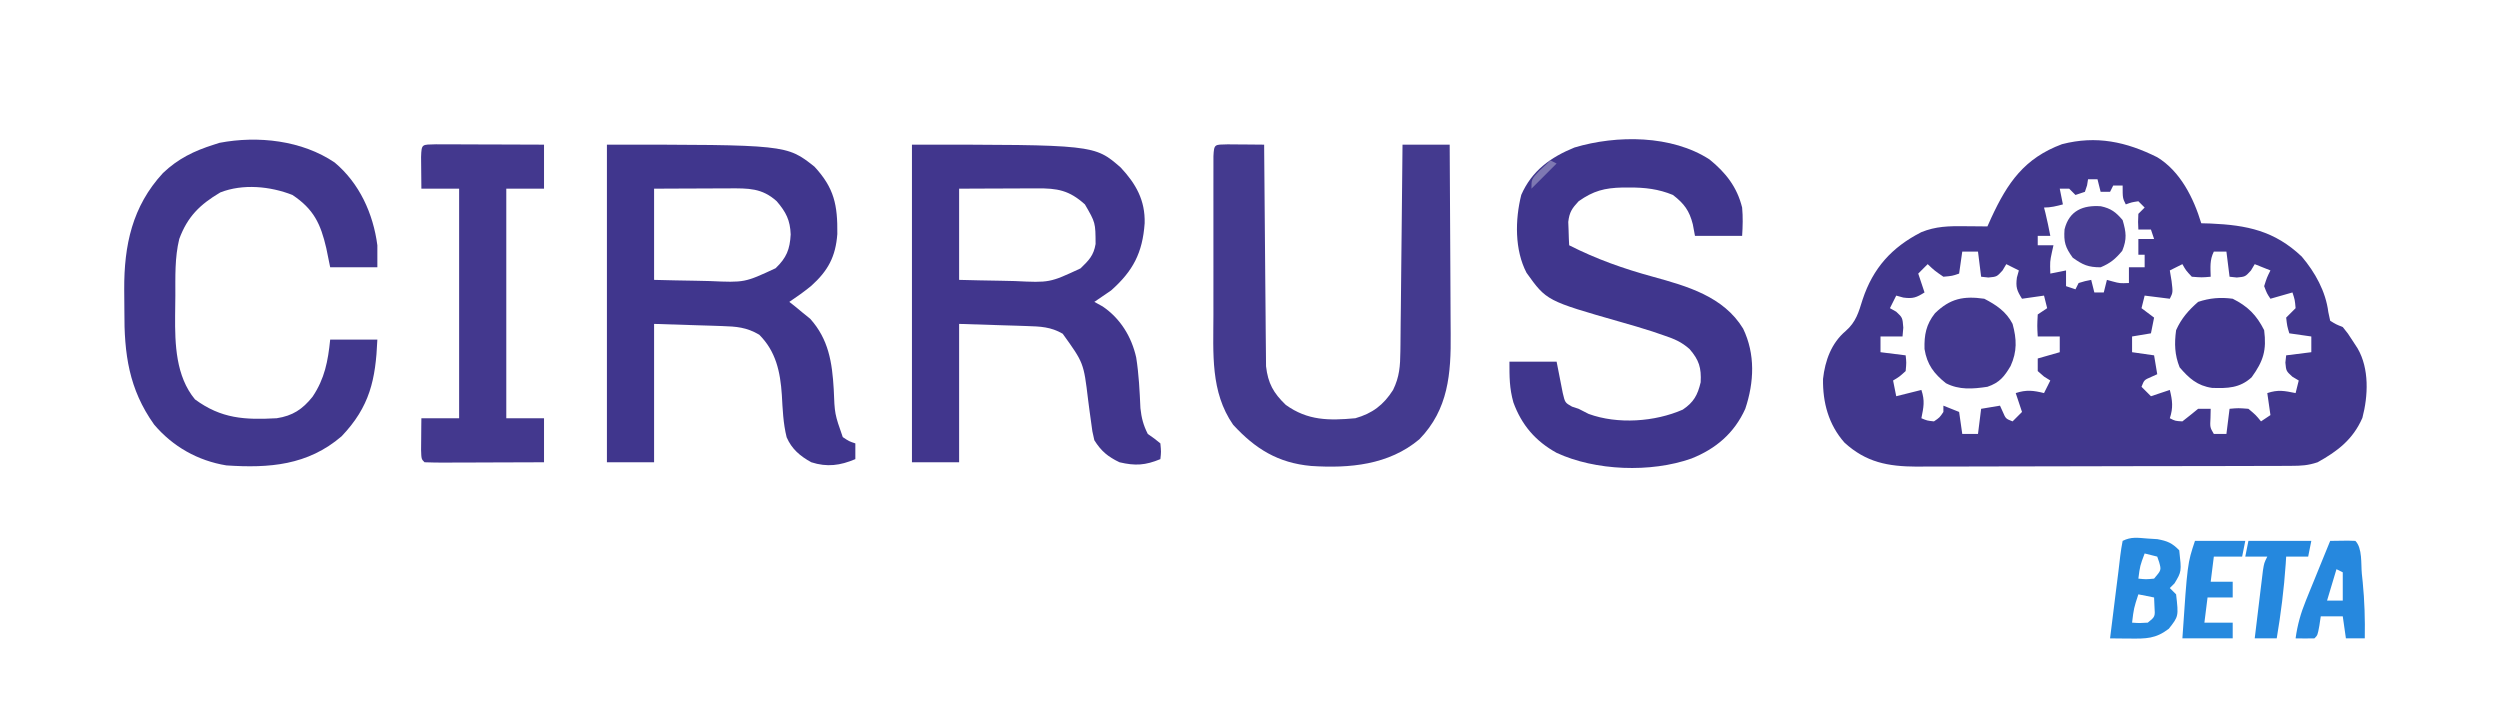 <?xml version="1.0" encoding="UTF-8"?>
<svg version="1.1" xmlns="http://www.w3.org/2000/svg" width="795" height="231">
<path d="M0 0 C7.371 4.478 11.595 13.004 14.012 21.008 C14.979 21.034 15.945 21.059 16.941 21.086 C28.555 21.592 37.289 23.38 45.965 31.594 C50.217 36.609 53.595 42.68 54.418 49.25 C54.614 50.16 54.81 51.07 55.012 52.008 C56.876 53.161 56.876 53.161 59.012 54.008 C60.68 56.066 60.68 56.066 62.199 58.445 C62.708 59.228 63.218 60.01 63.742 60.816 C67.471 67.254 67.102 75.878 65.246 82.906 C62.271 89.715 57.418 93.457 51.012 97.008 C47.939 98.032 45.837 98.138 42.618 98.148 C40.938 98.157 40.938 98.157 39.224 98.166 C37.994 98.167 36.764 98.168 35.497 98.169 C34.203 98.174 32.908 98.179 31.574 98.184 C28.02 98.197 24.466 98.204 20.912 98.208 C18.69 98.211 16.468 98.215 14.246 98.22 C7.289 98.233 0.332 98.243 -6.625 98.247 C-14.647 98.251 -22.669 98.269 -30.69 98.298 C-36.896 98.319 -43.101 98.329 -49.307 98.331 C-53.011 98.332 -56.714 98.338 -60.418 98.356 C-64.554 98.375 -68.69 98.371 -72.827 98.364 C-74.046 98.373 -75.266 98.383 -76.522 98.392 C-85.607 98.348 -92.575 97.048 -99.449 90.754 C-104.512 85.011 -106.377 78.026 -106.266 70.512 C-105.618 64.663 -103.608 59.108 -99.051 55.258 C-95.783 52.396 -94.958 49.359 -93.676 45.258 C-90.367 35.247 -84.392 28.639 -75.031 23.848 C-70.422 21.953 -66.184 21.885 -61.238 21.945 C-60.541 21.95 -59.844 21.954 -59.125 21.959 C-57.413 21.971 -55.7 21.989 -53.988 22.008 C-53.37 20.631 -53.37 20.631 -52.738 19.227 C-47.579 8.102 -42.247 0.313 -30.266 -4.145 C-19.352 -6.967 -9.865 -4.923 0 0 Z M-21.988 7.008 C-22.143 7.967 -22.143 7.967 -22.301 8.945 C-22.528 9.626 -22.755 10.307 -22.988 11.008 C-23.978 11.338 -24.968 11.668 -25.988 12.008 C-26.648 11.348 -27.308 10.688 -27.988 10.008 C-28.978 10.008 -29.968 10.008 -30.988 10.008 C-30.658 11.658 -30.328 13.308 -29.988 15.008 C-32.064 15.561 -33.832 16.008 -35.988 16.008 C-35.844 16.565 -35.7 17.122 -35.551 17.695 C-34.961 20.122 -34.465 22.557 -33.988 25.008 C-35.308 25.008 -36.628 25.008 -37.988 25.008 C-37.988 25.998 -37.988 26.988 -37.988 28.008 C-36.338 28.008 -34.688 28.008 -32.988 28.008 C-33.153 28.75 -33.318 29.493 -33.488 30.258 C-34.108 33.198 -34.108 33.198 -33.988 37.008 C-32.338 36.678 -30.688 36.348 -28.988 36.008 C-28.988 37.658 -28.988 39.308 -28.988 41.008 C-27.998 41.338 -27.008 41.668 -25.988 42.008 C-25.658 41.348 -25.328 40.688 -24.988 40.008 C-22.926 39.383 -22.926 39.383 -20.988 39.008 C-20.658 40.328 -20.328 41.648 -19.988 43.008 C-18.998 43.008 -18.008 43.008 -16.988 43.008 C-16.658 41.688 -16.328 40.368 -15.988 39.008 C-15.39 39.173 -14.792 39.338 -14.176 39.508 C-11.875 40.119 -11.875 40.119 -8.988 40.008 C-8.988 38.358 -8.988 36.708 -8.988 35.008 C-7.338 35.008 -5.688 35.008 -3.988 35.008 C-3.988 33.688 -3.988 32.368 -3.988 31.008 C-4.648 31.008 -5.308 31.008 -5.988 31.008 C-5.988 29.358 -5.988 27.708 -5.988 26.008 C-4.338 26.008 -2.688 26.008 -0.988 26.008 C-1.483 24.523 -1.483 24.523 -1.988 23.008 C-3.308 23.008 -4.628 23.008 -5.988 23.008 C-6.113 20.633 -6.113 20.633 -5.988 18.008 C-5.328 17.348 -4.668 16.688 -3.988 16.008 C-4.648 15.348 -5.308 14.688 -5.988 14.008 C-8.096 14.326 -8.096 14.326 -9.988 15.008 C-10.988 13.008 -10.988 13.008 -10.988 9.008 C-11.978 9.008 -12.968 9.008 -13.988 9.008 C-14.318 9.668 -14.648 10.328 -14.988 11.008 C-15.978 11.008 -16.968 11.008 -17.988 11.008 C-18.318 9.688 -18.648 8.368 -18.988 7.008 C-19.978 7.008 -20.968 7.008 -21.988 7.008 Z M-61.988 30.008 C-62.318 32.318 -62.648 34.628 -62.988 37.008 C-65.176 37.758 -65.176 37.758 -67.988 38.008 C-70.801 36.07 -70.801 36.07 -72.988 34.008 C-73.978 34.998 -74.968 35.988 -75.988 37.008 C-75.328 38.988 -74.668 40.968 -73.988 43.008 C-76.56 44.627 -77.665 45.052 -80.738 44.633 C-81.852 44.323 -81.852 44.323 -82.988 44.008 C-83.648 45.328 -84.308 46.648 -84.988 48.008 C-84.328 48.379 -83.668 48.75 -82.988 49.133 C-80.988 51.008 -80.988 51.008 -80.738 54.195 C-80.821 55.123 -80.903 56.052 -80.988 57.008 C-83.298 57.008 -85.608 57.008 -87.988 57.008 C-87.988 58.658 -87.988 60.308 -87.988 62.008 C-85.348 62.338 -82.708 62.668 -79.988 63.008 C-79.738 65.32 -79.738 65.32 -79.988 68.008 C-81.988 69.82 -81.988 69.82 -83.988 71.008 C-83.658 72.658 -83.328 74.308 -82.988 76.008 C-80.348 75.348 -77.708 74.688 -74.988 74.008 C-73.829 77.486 -74.28 79.467 -74.988 83.008 C-73.151 83.78 -73.151 83.78 -70.988 84.008 C-69.175 82.778 -69.175 82.778 -67.988 81.008 C-67.988 80.348 -67.988 79.688 -67.988 79.008 C-66.338 79.668 -64.688 80.328 -62.988 81.008 C-62.658 83.318 -62.328 85.628 -61.988 88.008 C-60.338 88.008 -58.688 88.008 -56.988 88.008 C-56.658 85.368 -56.328 82.728 -55.988 80.008 C-53.018 79.513 -53.018 79.513 -49.988 79.008 C-49.555 79.967 -49.555 79.967 -49.113 80.945 C-48.16 83.16 -48.16 83.16 -45.988 84.008 C-44.998 83.018 -44.008 82.028 -42.988 81.008 C-43.648 79.028 -44.308 77.048 -44.988 75.008 C-41.663 73.899 -39.366 74.163 -35.988 75.008 C-35.328 73.688 -34.668 72.368 -33.988 71.008 C-34.648 70.595 -35.308 70.183 -35.988 69.758 C-36.648 69.18 -37.308 68.603 -37.988 68.008 C-37.988 66.688 -37.988 65.368 -37.988 64.008 C-35.678 63.348 -33.368 62.688 -30.988 62.008 C-30.988 60.358 -30.988 58.708 -30.988 57.008 C-33.298 57.008 -35.608 57.008 -37.988 57.008 C-38.176 53.633 -38.176 53.633 -37.988 50.008 C-36.998 49.348 -36.008 48.688 -34.988 48.008 C-35.483 46.028 -35.483 46.028 -35.988 44.008 C-38.298 44.338 -40.608 44.668 -42.988 45.008 C-44.608 42.436 -45.032 41.331 -44.613 38.258 C-44.407 37.515 -44.201 36.773 -43.988 36.008 C-45.308 35.348 -46.628 34.688 -47.988 34.008 C-48.38 34.668 -48.772 35.328 -49.176 36.008 C-50.988 38.008 -50.988 38.008 -53.676 38.258 C-54.439 38.175 -55.202 38.093 -55.988 38.008 C-56.318 35.368 -56.648 32.728 -56.988 30.008 C-58.638 30.008 -60.288 30.008 -61.988 30.008 Z M18.012 30.008 C16.657 32.717 16.947 35.017 17.012 38.008 C14.199 38.258 14.199 38.258 11.012 38.008 C9.137 36.008 9.137 36.008 8.012 34.008 C6.032 34.998 6.032 34.998 4.012 36.008 C4.197 37.122 4.383 38.235 4.574 39.383 C5.012 43.008 5.012 43.008 4.012 45.008 C1.372 44.678 -1.268 44.348 -3.988 44.008 C-4.318 45.328 -4.648 46.648 -4.988 48.008 C-3.668 48.998 -2.348 49.988 -0.988 51.008 C-1.318 52.658 -1.648 54.308 -1.988 56.008 C-3.968 56.338 -5.948 56.668 -7.988 57.008 C-7.988 58.658 -7.988 60.308 -7.988 62.008 C-5.678 62.338 -3.368 62.668 -0.988 63.008 C-0.658 64.988 -0.328 66.968 0.012 69.008 C-0.628 69.297 -1.267 69.585 -1.926 69.883 C-4.14 70.836 -4.14 70.836 -4.988 73.008 C-3.998 73.998 -3.008 74.988 -1.988 76.008 C-0.008 75.348 1.972 74.688 4.012 74.008 C4.856 77.386 5.12 79.682 4.012 83.008 C5.747 83.882 5.747 83.882 8.012 84.008 C9.699 82.7 11.365 81.366 13.012 80.008 C14.332 80.008 15.652 80.008 17.012 80.008 C16.991 80.957 16.97 81.905 16.949 82.883 C16.786 85.914 16.786 85.914 18.012 88.008 C19.332 88.008 20.652 88.008 22.012 88.008 C22.342 85.368 22.672 82.728 23.012 80.008 C25.762 79.758 25.762 79.758 29.012 80.008 C31.387 82.008 31.387 82.008 33.012 84.008 C34.002 83.348 34.992 82.688 36.012 82.008 C35.517 78.543 35.517 78.543 35.012 75.008 C38.49 73.848 40.471 74.3 44.012 75.008 C44.342 73.688 44.672 72.368 45.012 71.008 C44.352 70.616 43.692 70.224 43.012 69.82 C41.012 68.008 41.012 68.008 40.762 65.32 C40.844 64.557 40.927 63.794 41.012 63.008 C43.652 62.678 46.292 62.348 49.012 62.008 C49.012 60.358 49.012 58.708 49.012 57.008 C46.702 56.678 44.392 56.348 42.012 56.008 C41.324 53.695 41.324 53.695 41.012 51.008 C42.012 50.008 43.012 49.008 44.012 48.008 C43.781 45.353 43.781 45.353 43.012 43.008 C40.702 43.668 38.392 44.328 36.012 45.008 C34.887 43.32 34.887 43.32 34.012 41.008 C34.887 38.258 34.887 38.258 36.012 36.008 C33.537 35.018 33.537 35.018 31.012 34.008 C30.62 34.668 30.228 35.328 29.824 36.008 C28.012 38.008 28.012 38.008 25.324 38.258 C24.561 38.175 23.798 38.093 23.012 38.008 C22.682 35.368 22.352 32.728 22.012 30.008 C20.692 30.008 19.372 30.008 18.012 30.008 Z " fill="#41378D" transform="translate(685.988,49.992)"/>
<path d="M0 0 C58.018 0 58.018 0 66.383 7.27 C71.233 12.46 74.207 17.709 74 25 C73.342 34.369 70.306 40.194 63.312 46.375 C61.558 47.608 59.784 48.811 58 50 C58.866 50.474 59.733 50.949 60.625 51.438 C66.267 55.248 69.845 61.09 71.312 67.688 C72.157 73.021 72.415 78.411 72.656 83.801 C72.993 86.935 73.581 89.197 75 92 C75.701 92.495 76.403 92.99 77.125 93.5 C77.744 93.995 78.362 94.49 79 95 C79.25 97.688 79.25 97.688 79 100 C74.232 101.977 71.027 102.188 66 101 C62.302 99.235 60.171 97.456 58 94 C57.34 91.188 57.34 91.188 56.938 88 C56.779 86.853 56.62 85.705 56.457 84.523 C56.306 83.361 56.155 82.198 56 81 C54.607 69.397 54.607 69.397 47.938 60.125 C44.158 57.931 40.87 57.819 36.582 57.684 C34.888 57.626 34.888 57.626 33.159 57.568 C31.725 57.525 30.29 57.482 28.812 57.438 C24.254 57.293 19.696 57.149 15 57 C15 71.52 15 86.04 15 101 C10.05 101 5.1 101 0 101 C0 67.67 0 34.34 0 0 Z M15 14 C15 23.57 15 33.14 15 43 C19.412 43.115 23.82 43.215 28.232 43.275 C29.73 43.3 31.227 43.334 32.725 43.377 C43.804 43.912 43.804 43.912 53.601 39.349 C56.227 36.817 57.79 35.268 58.398 31.598 C58.363 24.784 58.363 24.784 55 19 C49.98 14.482 46.264 13.853 39.707 13.902 C39.001 13.904 38.295 13.905 37.568 13.907 C35.316 13.912 33.064 13.925 30.812 13.938 C29.285 13.943 27.757 13.947 26.229 13.951 C22.486 13.961 18.743 13.981 15 14 Z " fill="#41368D" transform="translate(290,46)"/>
<path d="M0 0 C57.145 0 57.145 0 66 7 C72.307 13.813 73.374 19.216 73.27 28.418 C72.724 35.662 70.306 40.113 64.938 44.938 C62.683 46.768 60.421 48.386 58 50 C58.603 50.473 59.207 50.946 59.828 51.434 C60.627 52.095 61.427 52.756 62.25 53.438 C63.039 54.076 63.828 54.714 64.641 55.371 C70.508 61.909 71.627 69.235 72.125 77.75 C72.424 85.649 72.424 85.649 75 93 C77.017 94.344 77.017 94.344 79 95 C79 96.65 79 98.3 79 100 C74.199 102.041 69.992 102.616 65 101 C61.455 99.057 58.789 96.816 57.156 93.059 C56.041 88.608 55.883 84.129 55.625 79.562 C55.127 72.224 53.757 65.757 48.438 60.438 C44.412 58.064 41.182 57.829 36.582 57.684 C34.888 57.626 34.888 57.626 33.159 57.568 C31.725 57.525 30.29 57.482 28.812 57.438 C24.254 57.293 19.696 57.149 15 57 C15 71.52 15 86.04 15 101 C10.05 101 5.1 101 0 101 C0 67.67 0 34.34 0 0 Z M15 14 C15 23.57 15 33.14 15 43 C19.412 43.115 23.82 43.215 28.232 43.275 C29.73 43.3 31.227 43.334 32.725 43.377 C43.804 43.869 43.804 43.869 53.635 39.302 C57.123 35.975 58.175 33.307 58.438 28.562 C58.28 24.055 56.969 21.464 54 18 C49.325 13.763 44.974 13.877 38.828 13.902 C37.804 13.904 37.804 13.904 36.76 13.907 C34.59 13.912 32.42 13.925 30.25 13.938 C28.775 13.943 27.299 13.947 25.824 13.951 C22.216 13.961 18.608 13.981 15 14 Z " fill="#40368D" transform="translate(193,46)"/>
<path d="M0 0 C5.161 4.197 8.731 8.751 10.344 15.27 C10.621 18.359 10.541 21.157 10.344 24.27 C5.394 24.27 0.444 24.27 -4.656 24.27 C-4.883 23.053 -5.11 21.836 -5.344 20.582 C-6.435 16.269 -8.078 14.034 -11.656 11.27 C-16.271 9.359 -20.585 8.883 -25.531 8.895 C-26.237 8.896 -26.943 8.898 -27.671 8.899 C-33.449 9.036 -36.964 9.957 -41.656 13.27 C-43.761 15.531 -44.597 16.751 -44.949 19.848 C-44.914 20.729 -44.88 21.611 -44.844 22.52 C-44.817 23.412 -44.79 24.304 -44.762 25.223 C-44.71 26.236 -44.71 26.236 -44.656 27.27 C-36.012 31.662 -27.362 34.72 -18.031 37.27 C-7.145 40.271 4.435 43.541 10.656 53.77 C14.57 61.887 14.171 70.817 11.344 79.27 C7.861 86.981 2.035 91.973 -5.781 95.082 C-18.694 99.654 -36.344 98.999 -48.656 93.27 C-55.366 89.564 -59.769 84.439 -62.402 77.227 C-63.674 72.693 -63.656 69.098 -63.656 64.27 C-58.706 64.27 -53.756 64.27 -48.656 64.27 C-47.68 69.25 -47.68 69.25 -46.703 74.23 C-45.972 77.331 -45.972 77.331 -43.746 78.582 C-43.056 78.809 -42.367 79.036 -41.656 79.27 C-40.604 79.806 -39.553 80.342 -38.469 80.895 C-29.269 84.26 -17.407 83.428 -8.539 79.535 C-5.042 77.184 -3.805 74.9 -2.844 70.832 C-2.599 66.181 -3.353 63.786 -6.375 60.27 C-9.011 57.959 -11.152 57.082 -14.469 55.957 C-15.697 55.536 -16.926 55.114 -18.191 54.68 C-21.554 53.591 -24.94 52.606 -28.34 51.641 C-51.847 44.918 -51.847 44.918 -58.219 36.02 C-62.015 28.758 -61.882 19.124 -59.891 11.238 C-56.534 3.579 -50.582 -0.723 -42.973 -3.824 C-29.523 -7.853 -11.997 -7.816 0 0 Z " fill="#40368D" transform="translate(543.656,50.73)"/>
<path d="M0 0 C1.395 0.007 2.789 0.019 4.184 0.035 C4.895 0.04 5.605 0.044 6.338 0.049 C8.099 0.061 9.86 0.079 11.621 0.098 C11.63 1.468 11.63 1.468 11.639 2.867 C11.697 11.489 11.769 20.11 11.857 28.732 C11.901 33.164 11.941 37.596 11.968 42.029 C11.994 46.308 12.034 50.588 12.084 54.867 C12.101 56.497 12.112 58.128 12.119 59.759 C12.128 62.047 12.156 64.335 12.189 66.624 C12.2 67.925 12.211 69.226 12.222 70.567 C12.833 75.976 14.59 79.111 18.496 82.848 C25.48 87.876 32.222 87.866 40.621 87.098 C46.028 85.566 49.589 82.879 52.621 78.098 C54.664 73.932 54.892 70.446 54.94 65.829 C54.955 64.76 54.955 64.76 54.97 63.669 C55.001 61.326 55.018 58.984 55.035 56.641 C55.054 55.011 55.073 53.382 55.094 51.752 C55.145 47.473 55.185 43.194 55.222 38.914 C55.262 34.544 55.313 30.173 55.363 25.803 C55.46 17.234 55.543 8.666 55.621 0.098 C60.571 0.098 65.521 0.098 70.621 0.098 C70.689 9.721 70.744 19.344 70.777 28.968 C70.792 33.437 70.813 37.906 70.847 42.375 C70.88 46.694 70.898 51.012 70.906 55.33 C70.911 56.972 70.922 58.614 70.938 60.256 C71.058 72.874 70.234 84.268 60.977 93.789 C51.235 101.972 38.766 103.074 26.562 102.273 C16.063 101.322 8.803 96.848 1.746 89.16 C-5.498 78.72 -4.531 66.447 -4.512 54.258 C-4.512 52.725 -4.513 51.191 -4.515 49.658 C-4.516 46.462 -4.514 43.266 -4.509 40.069 C-4.504 35.964 -4.507 31.86 -4.513 27.755 C-4.516 24.597 -4.515 21.439 -4.513 18.282 C-4.512 16.767 -4.513 15.252 -4.515 13.737 C-4.518 11.631 -4.514 9.525 -4.508 7.418 C-4.508 6.219 -4.507 5.019 -4.506 3.784 C-4.317 -0.211 -4.105 0.119 0 0 Z " fill="#443A8F" transform="translate(390.379,45.902)"/>
<path d="M0 0 C7.875 6.612 12.235 16.221 13.562 26.312 C13.562 28.622 13.562 30.933 13.562 33.312 C8.613 33.312 3.663 33.312 -1.438 33.312 C-1.85 31.291 -2.263 29.27 -2.688 27.188 C-4.477 19.487 -6.669 14.825 -13.438 10.312 C-20.451 7.545 -29.201 6.682 -36.375 9.5 C-42.898 13.36 -46.82 17.224 -49.438 24.312 C-50.886 30.261 -50.661 36.302 -50.678 42.385 C-50.687 44.476 -50.718 46.567 -50.75 48.658 C-50.821 57.763 -50.534 67.955 -44.438 75.312 C-36.053 81.483 -28.6 81.864 -18.438 81.312 C-13.373 80.538 -10.249 78.477 -7.062 74.5 C-3.155 68.686 -2.146 63.158 -1.438 56.312 C3.513 56.312 8.463 56.312 13.562 56.312 C13.02 69.062 11.159 77.628 2.203 87.043 C-8.578 96.309 -20.866 97.225 -34.438 96.312 C-43.487 94.843 -51.517 90.324 -57.438 83.312 C-65.488 71.997 -66.96 60.829 -66.884 47.243 C-66.875 44.948 -66.904 42.655 -66.936 40.359 C-67.003 26.328 -64.402 13.947 -54.625 3.348 C-49.825 -1.23 -44.727 -3.698 -38.438 -5.688 C-37.843 -5.88 -37.249 -6.072 -36.637 -6.27 C-24.383 -8.598 -10.428 -7.064 0 0 Z " fill="#41378D" transform="translate(106.438,51.688)"/>
<path d="M0 0 C1.603 0 3.206 0.006 4.808 0.016 C5.65 0.017 6.492 0.019 7.36 0.02 C10.06 0.026 12.76 0.038 15.461 0.051 C17.287 0.056 19.113 0.061 20.939 0.065 C25.426 0.076 29.912 0.093 34.398 0.114 C34.398 4.734 34.398 9.354 34.398 14.114 C30.438 14.114 26.478 14.114 22.398 14.114 C22.398 38.204 22.398 62.294 22.398 87.114 C26.358 87.114 30.318 87.114 34.398 87.114 C34.398 91.734 34.398 96.354 34.398 101.114 C29.005 101.138 23.611 101.156 18.218 101.168 C16.382 101.173 14.545 101.18 12.709 101.189 C10.075 101.201 7.442 101.207 4.808 101.211 C3.569 101.219 3.569 101.219 2.305 101.227 C0.336 101.227 -1.633 101.176 -3.602 101.114 C-4.602 100.114 -4.602 100.114 -4.699 97.172 C-4.688 95.977 -4.676 94.782 -4.664 93.551 C-4.655 92.353 -4.646 91.156 -4.637 89.922 C-4.625 88.995 -4.614 88.068 -4.602 87.114 C-0.642 87.114 3.318 87.114 7.398 87.114 C7.398 63.024 7.398 38.934 7.398 14.114 C3.438 14.114 -0.522 14.114 -4.602 14.114 C-4.629 11.968 -4.648 9.822 -4.664 7.676 C-4.676 6.481 -4.688 5.286 -4.699 4.055 C-4.556 -0.254 -4.43 0.14 0 0 Z " fill="#43388E" transform="translate(138.602,45.886)"/>
<path d="M0 0 C3.86 2.001 6.994 4.094 9 8 C10.321 12.835 10.476 16.765 8.375 21.375 C6.365 24.773 4.846 26.691 1 28 C-3.623 28.695 -7.951 29.059 -12.199 26.863 C-16.007 23.822 -18.214 20.911 -19 16 C-19.135 11.522 -18.499 8.183 -15.688 4.625 C-10.871 -0.08 -6.587 -0.938 0 0 Z " fill="#43398F" transform="translate(631,95)"/>
<path d="M0 0 C4.796 2.398 7.602 5.204 10 10 C10.812 16.391 9.771 19.802 6 25 C2.231 28.436 -1.659 28.512 -6.562 28.352 C-11.246 27.676 -13.886 25.299 -16.875 21.812 C-18.473 17.818 -18.572 14.246 -18 10 C-16.351 6.29 -14.049 3.667 -11 1 C-7.269 -0.244 -3.874 -0.522 0 0 Z " fill="#40368D" transform="translate(710,95)"/>
<path d="M0 0 C1.049 0.067 2.099 0.134 3.18 0.203 C6.372 0.796 7.875 1.426 10.125 3.75 C10.875 10.5 10.875 10.5 8.625 14.25 C8.13 14.745 7.635 15.24 7.125 15.75 C7.785 16.41 8.445 17.07 9.125 17.75 C9.926 24.732 9.926 24.732 6.812 28.688 C2.632 31.896 -0.429 31.863 -5.562 31.812 C-7.332 31.799 -7.332 31.799 -9.137 31.785 C-10.04 31.774 -10.944 31.762 -11.875 31.75 C-11.397 27.896 -10.917 24.042 -10.438 20.188 C-10.303 19.101 -10.168 18.015 -10.029 16.896 C-9.767 14.788 -9.501 12.681 -9.231 10.574 C-9.016 8.866 -8.811 7.157 -8.625 5.446 C-8.441 3.871 -8.17 2.307 -7.875 0.75 C-5.11 -0.633 -3.071 -0.225 0 0 Z M-0.875 4.75 C-2.345 8.661 -2.345 8.661 -2.875 12.75 C-0.459 13 -0.459 13 2.125 12.75 C4.432 10.035 4.432 10.035 3.75 7.562 C3.544 6.964 3.337 6.366 3.125 5.75 C1.805 5.42 0.485 5.09 -0.875 4.75 Z M-2.875 17.75 C-4.32 22.176 -4.32 22.176 -4.875 26.75 C-2.459 26.917 -2.459 26.917 0.125 26.75 C2.475 24.852 2.475 24.852 2.25 21.625 C2.209 20.676 2.167 19.727 2.125 18.75 C0.475 18.42 -1.175 18.09 -2.875 17.75 Z " fill="#2689DE" transform="translate(682.875,171.25)"/>
<path d="M0 0 C6.152 -0.098 6.152 -0.098 8 0 C10.284 2.284 9.764 7.35 10.062 10.438 C10.153 11.303 10.244 12.169 10.338 13.061 C10.932 19.058 11.109 24.975 11 31 C9.02 31 7.04 31 5 31 C4.67 28.69 4.34 26.38 4 24 C1.69 24 -0.62 24 -3 24 C-3.144 24.969 -3.289 25.939 -3.438 26.938 C-4 30 -4 30 -5 31 C-7 31.041 -9 31.043 -11 31 C-10.411 26.68 -9.357 22.979 -7.715 18.945 C-7.267 17.837 -6.819 16.728 -6.357 15.586 C-5.889 14.444 -5.42 13.302 -4.938 12.125 C-4.465 10.96 -3.993 9.794 -3.506 8.594 C-2.343 5.727 -1.174 2.862 0 0 Z M2 9 C1.01 12.3 0.02 15.6 -1 19 C0.65 19 2.3 19 4 19 C4 16.03 4 13.06 4 10 C3.34 9.67 2.68 9.34 2 9 Z " fill="#2688DE" transform="translate(741,172)"/>
<path d="M0 0 C5.28 0 10.56 0 16 0 C15.67 1.65 15.34 3.3 15 5 C12.03 5 9.06 5 6 5 C5.67 7.64 5.34 10.28 5 13 C7.31 13 9.62 13 12 13 C12 14.65 12 16.3 12 18 C9.36 18 6.72 18 4 18 C3.67 20.64 3.34 23.28 3 26 C5.97 26 8.94 26 12 26 C12 27.65 12 29.3 12 31 C6.72 31 1.44 31 -4 31 C-2.394 7.183 -2.394 7.183 0 0 Z " fill="#2789DE" transform="translate(698,172)"/>
<path d="M0 0 C3.248 0.696 4.804 1.897 6.934 4.414 C8.057 8.276 8.34 10.421 6.809 14.164 C4.649 16.755 3.053 18.108 -0.066 19.414 C-4 19.414 -5.738 18.65 -8.941 16.352 C-11.331 13.048 -11.83 11.338 -11.543 7.352 C-10.066 1.346 -5.606 -0.403 0 0 Z " fill="#473D91" transform="translate(668.066,65.586)"/>
<path d="M0 0 C6.6 0 13.2 0 20 0 C19.67 1.65 19.34 3.3 19 5 C16.69 5 14.38 5 12 5 C11.951 5.788 11.902 6.575 11.852 7.387 C11.306 15.341 10.325 23.139 9 31 C6.69 31 4.38 31 2 31 C2.473 27.041 2.955 23.083 3.438 19.125 C3.572 17.997 3.707 16.869 3.846 15.707 C4.044 14.092 4.044 14.092 4.246 12.445 C4.367 11.45 4.487 10.455 4.611 9.43 C5 7 5 7 6 5 C3.69 5 1.38 5 -1 5 C-0.67 3.35 -0.34 1.7 0 0 Z " fill="#2588DE" transform="translate(715,172)"/>
<path d="M0 0 C0.66 0.33 1.32 0.66 2 1 C-0.64 3.64 -3.28 6.28 -6 9 C-6 6 -6 6 -3.562 3.375 C-2.717 2.591 -1.871 1.808 -1 1 C-0.67 0.67 -0.34 0.34 0 0 Z " fill="#7E78B2" transform="translate(493,51)"/>
</svg>

